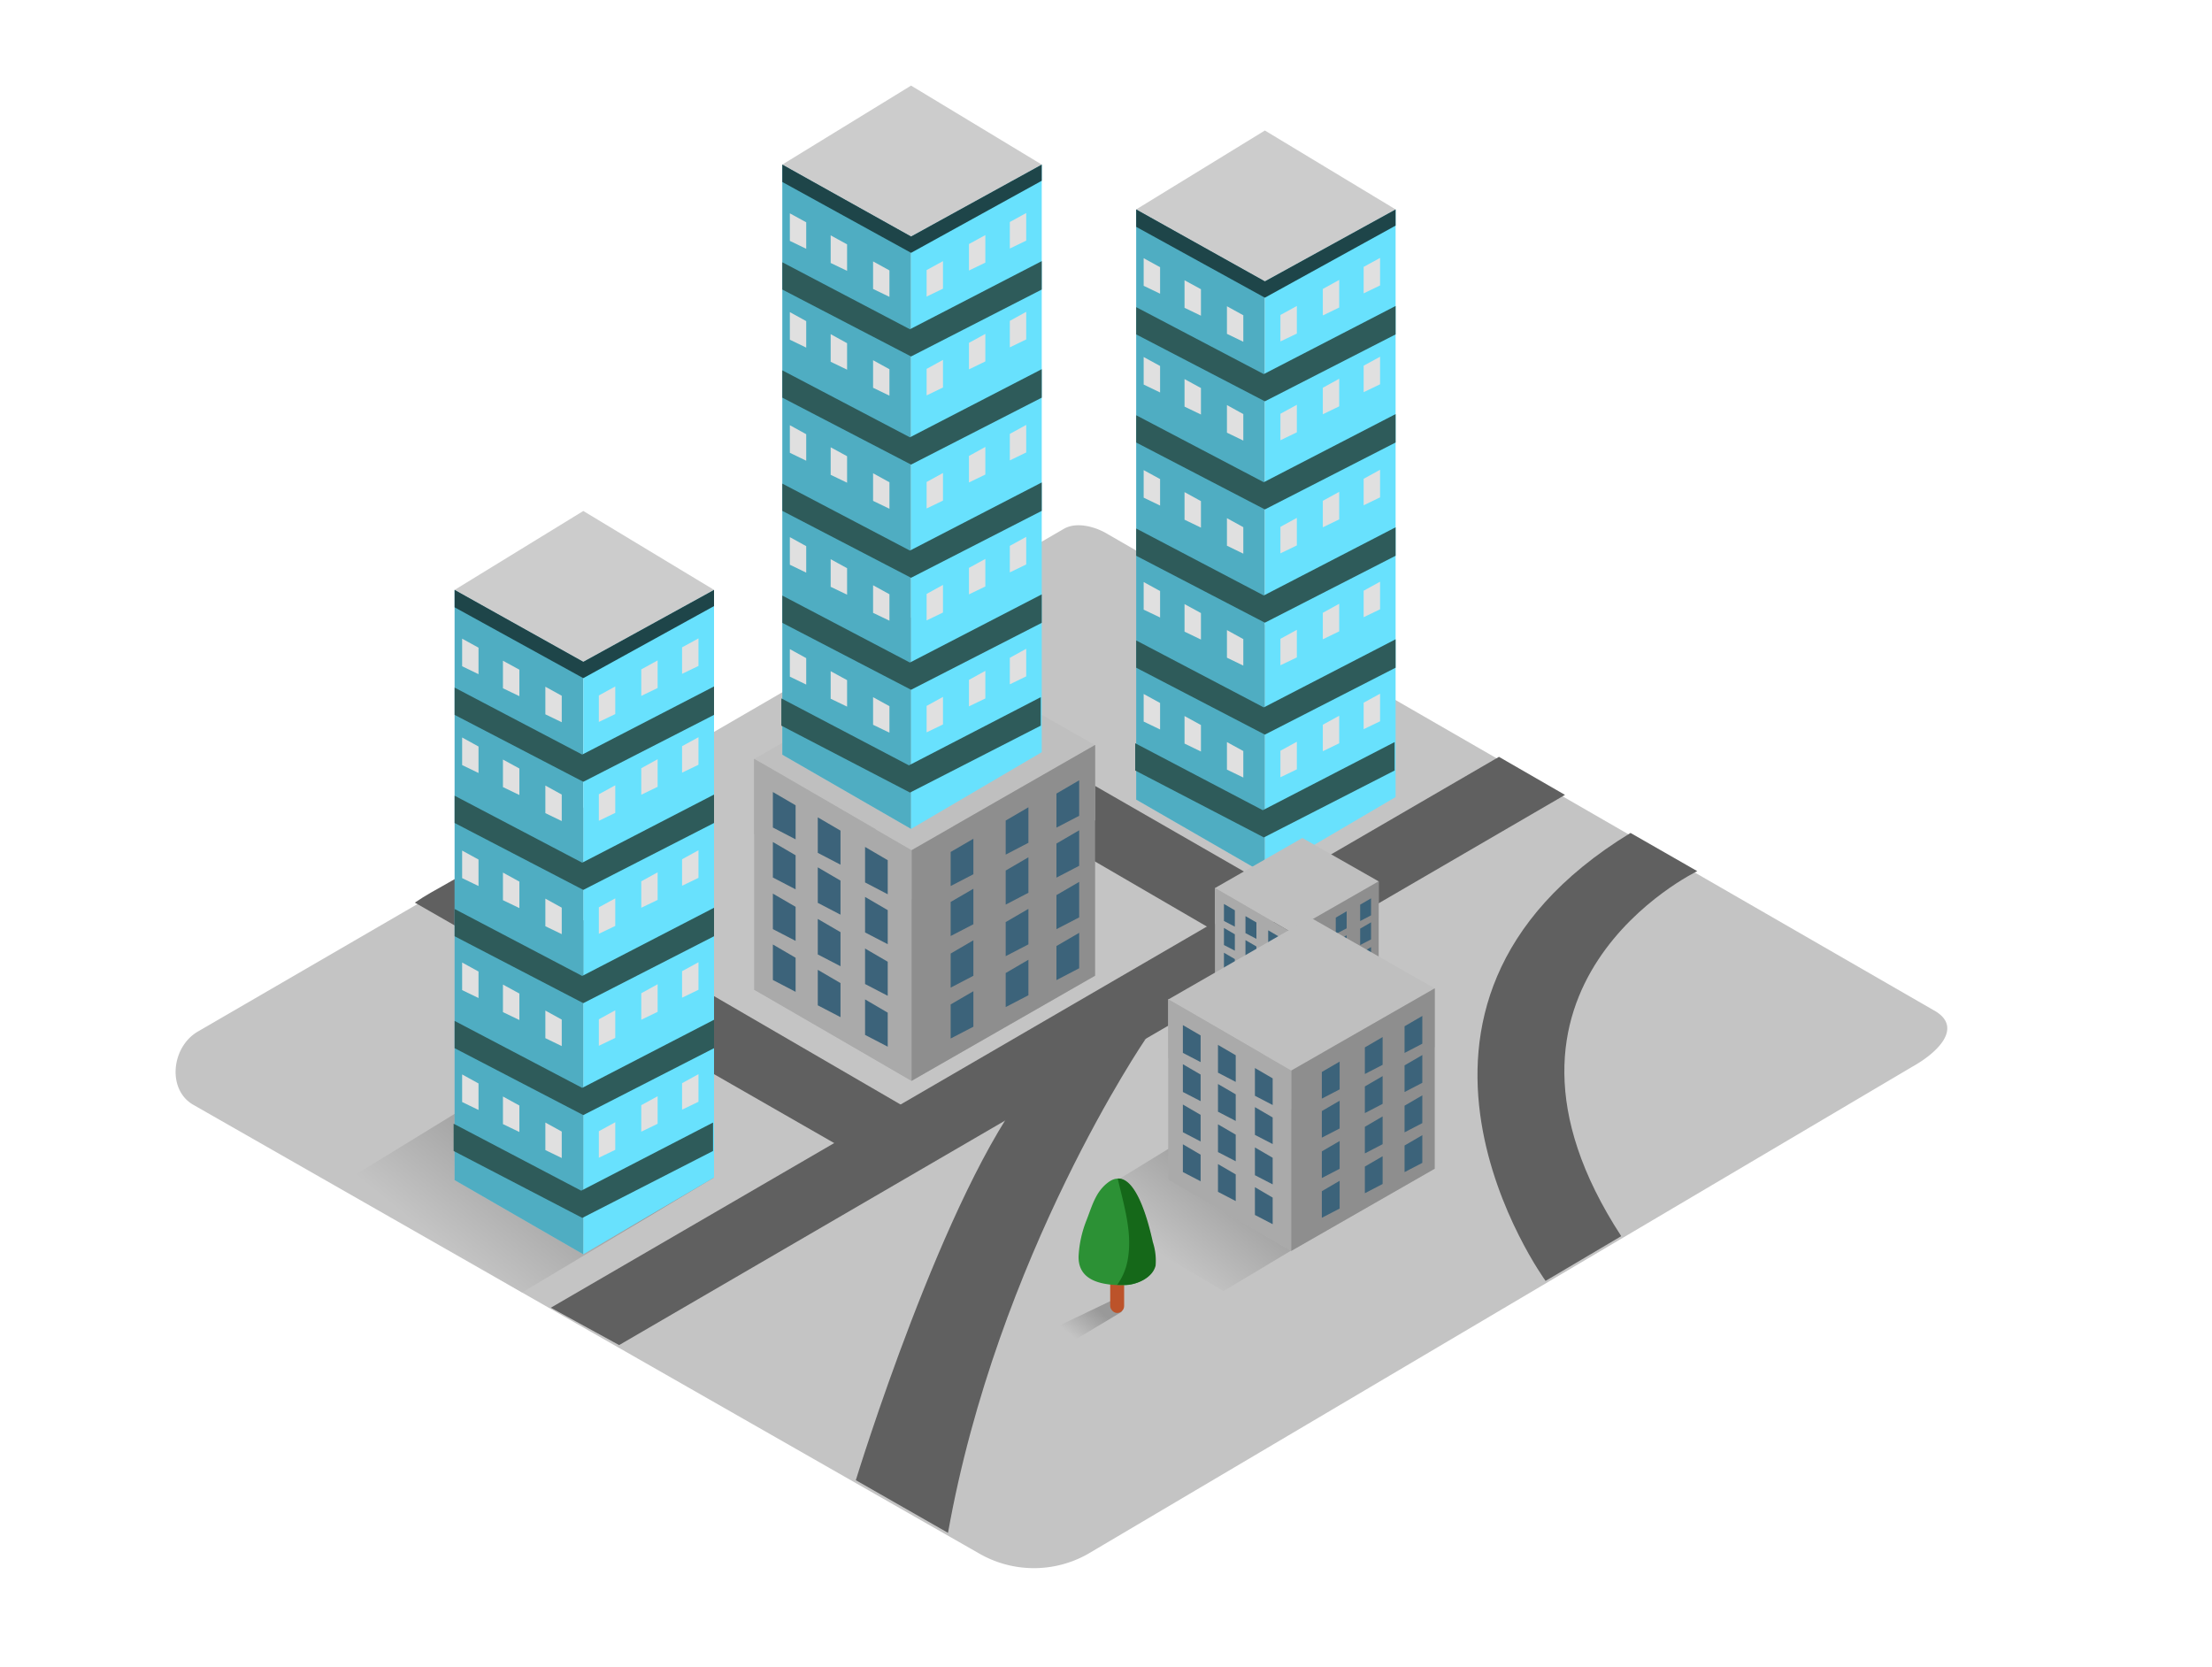 <svg id="Layer_2" data-name="Layer 2" xmlns="http://www.w3.org/2000/svg" xmlns:xlink="http://www.w3.org/1999/xlink" viewBox="0 0 400 300" width="406" height="306" class="illustration styles_illustrationTablet__1DWOa"><defs><linearGradient id="linear-gradient" x1="100.82" y1="205.89" x2="83.44" y2="227.37" gradientUnits="userSpaceOnUse"><stop offset="0" stop-color="#999"></stop><stop offset="1" stop-color="#c4c4c4"></stop></linearGradient><linearGradient id="linear-gradient-2" x1="226.36" y1="211.05" x2="212.46" y2="228.24" xlink:href="#linear-gradient"></linearGradient><linearGradient id="linear-gradient-3" x1="198.4" y1="235.92" x2="194.18" y2="241.15" xlink:href="#linear-gradient"></linearGradient></defs><title>aaa</title><path d="M196.69,280.28,345.9,192.1c4.75-2.67,8.83-7,4.19-9.92L200.35,95.87c-2.25-1.39-5.66-2.3-7.94-1L35.77,185.8c-4.75,2.76-5.6,10.46-.85,13.22L177,280.14A19.84,19.84,0,0,0,196.69,280.28Z" fill="#c4c4c4"></path><polyline points="93.92 193.5 61.24 213.53 94.44 232.97 129.12 212.19" fill="url(#linear-gradient)"></polyline><path d="M306.92,156.79s-43.22,20.76-13.75,66l-13.68,8.09s-36.12-49.57,15.36-81Z" fill="#606060"></path><polygon points="99.61 235.73 271.06 136.12 283 143 111.96 242.49 99.61 235.73" fill="#606060"></polygon><path d="M207.19,187.09s-26.82,39.19-35.76,89.35l-16.67-9.52s16.1-52.6,31.59-71.59Z" fill="#606060"></path><path d="M87.14,155c-3.38,2.74-8.53,5-12.12,7.48l78.74,45.15,12.09-6.9Z" fill="#606060"></path><path d="M155,116.64c-4.38,2.19-7.68,4.34-12.16,6.31l81.75,47.55,12.09-6.9Z" fill="#606060"></path><polyline points="136.37 150.15 136.37 136.51 198.03 133.97 198.03 147.61" fill="#afafaf"></polyline><path d="M136.37,178.23c.69.23,28.46,16.48,28.46,16.48l33.19-19L169.3,159.35Z" fill="#afafaf"></path><path d="M136.37,136.51c.69.23,28.46,16.48,28.46,16.48L198,134,169.3,117.63Z" fill="#bfbfbf"></path><polygon points="164.84 194.71 164.84 152.99 136.37 136.51 136.37 178.23 164.84 194.71" fill="#aaa"></polygon><polygon points="198.03 175.69 198.03 133.97 164.84 152.99 164.84 194.71 198.03 175.69" fill="#8e8e8e"></polygon><polygon points="191.04 151.8 191.04 157.96 195.15 155.82 195.15 149.4 191.04 151.8" fill="#3c637a"></polygon><polygon points="191.04 142.76 191.04 148.92 195.15 146.78 195.15 140.36 191.04 142.76" fill="#3c637a"></polygon><polygon points="191.04 170.33 191.04 176.49 195.15 174.35 195.15 167.94 191.04 170.33" fill="#3c637a"></polygon><polygon points="191.04 161.12 191.04 167.28 195.15 165.15 195.15 158.73 191.04 161.12" fill="#3c637a"></polygon><polygon points="181.86 156.68 181.86 162.84 185.97 160.7 185.97 154.28 181.86 156.68" fill="#3c637a"></polygon><polygon points="181.86 147.64 181.86 153.8 185.97 151.66 185.97 145.24 181.86 147.64" fill="#3c637a"></polygon><polygon points="181.86 175.21 181.86 181.37 185.97 179.23 185.97 172.81 181.86 175.21" fill="#3c637a"></polygon><polygon points="181.86 166 181.86 172.16 185.97 170.03 185.97 163.61 181.86 166" fill="#3c637a"></polygon><polygon points="171.91 162.36 171.91 168.52 176.02 166.39 176.02 159.97 171.91 162.36" fill="#3c637a"></polygon><polygon points="171.91 153.32 171.91 159.48 176.02 157.35 176.02 150.93 171.91 153.32" fill="#3c637a"></polygon><polygon points="171.91 180.89 171.91 187.05 176.02 184.92 176.02 178.5 171.91 180.89" fill="#3c637a"></polygon><polygon points="171.91 171.69 171.91 177.85 176.02 175.71 176.02 169.29 171.91 171.69" fill="#3c637a"></polygon><polygon points="143.87 153.92 143.87 160.08 139.76 157.94 139.76 151.52 143.87 153.92" fill="#3c637a"></polygon><polygon points="143.87 144.88 143.87 151.04 139.76 148.9 139.76 142.48 143.87 144.88" fill="#3c637a"></polygon><polygon points="143.87 172.45 143.87 178.61 139.76 176.47 139.76 170.05 143.87 172.45" fill="#3c637a"></polygon><polygon points="143.87 163.24 143.87 169.4 139.76 167.27 139.76 160.85 143.87 163.24" fill="#3c637a"></polygon><polygon points="151.99 158.5 151.99 164.66 147.88 162.52 147.88 156.1 151.99 158.5" fill="#3c637a"></polygon><polygon points="151.99 149.46 151.99 155.62 147.88 153.48 147.88 147.06 151.99 149.46" fill="#3c637a"></polygon><polygon points="151.99 177.03 151.99 183.19 147.88 181.05 147.88 174.63 151.99 177.03" fill="#3c637a"></polygon><polygon points="151.99 167.82 151.99 173.98 147.88 171.85 147.88 165.43 151.99 167.82" fill="#3c637a"></polygon><polygon points="160.53 163.84 160.53 170 156.43 167.87 156.43 161.45 160.53 163.84" fill="#3c637a"></polygon><polygon points="160.53 154.81 160.53 160.97 156.43 158.83 156.43 152.41 160.53 154.81" fill="#3c637a"></polygon><polygon points="160.53 182.38 160.53 188.53 156.43 186.4 156.43 179.98 160.53 182.38" fill="#3c637a"></polygon><polygon points="160.53 173.17 160.53 179.33 156.43 177.2 156.43 170.78 160.53 173.17" fill="#3c637a"></polygon><polygon points="205.46 143.85 205.46 37.13 228.73 50.13 228.73 157.27 205.46 143.85" fill="#68e1fd"></polygon><polygon points="205.46 143.85 205.46 37.13 228.73 50.13 228.73 157.27 205.46 143.85" fill="#1e4549" opacity="0.33"></polygon><polygon points="228.73 50.13 252.37 37.13 252.37 143.39 228.73 157.27 228.73 50.13" fill="#68e1fd"></polygon><polygon points="205.46 37.13 228.73 22.86 252.37 37.13 228.73 50.13 205.46 37.13" fill="#ccc"></polygon><polygon points="252.37 37.13 228.73 50.13 205.46 37.13 205.46 40.28 228.73 53.09 252.37 40.06 252.37 37.13" fill="#1e4549"></polygon><polygon points="249.56 50.88 249.56 45.9 246.59 47.52 246.59 52.31 249.56 50.88" fill="#e0e0e0"></polygon><polygon points="242.17 54.87 242.17 49.88 239.21 51.51 239.21 56.3 242.17 54.87" fill="#e0e0e0"></polygon><polygon points="234.51 59.58 234.51 54.59 231.54 56.22 231.54 61 234.51 59.58" fill="#e0e0e0"></polygon><polygon points="249.56 68.75 249.56 63.77 246.59 65.39 246.59 70.18 249.56 68.75" fill="#e0e0e0"></polygon><polygon points="242.17 72.74 242.17 67.75 239.21 69.38 239.21 74.17 242.17 72.74" fill="#e0e0e0"></polygon><polygon points="234.51 77.44 234.51 72.46 231.54 74.08 231.54 78.87 234.51 77.44" fill="#e0e0e0"></polygon><polygon points="249.56 89.2 249.56 84.21 246.59 85.84 246.59 90.63 249.56 89.2" fill="#e0e0e0"></polygon><polygon points="242.17 93.18 242.17 88.2 239.21 89.82 239.21 94.61 242.17 93.18" fill="#e0e0e0"></polygon><polygon points="234.51 97.89 234.51 92.91 231.54 94.53 231.54 99.32 234.51 97.89" fill="#e0e0e0"></polygon><polygon points="249.56 109.44 249.56 104.45 246.59 106.08 246.59 110.87 249.56 109.44" fill="#e0e0e0"></polygon><polygon points="242.17 113.43 242.17 108.44 239.21 110.07 239.21 114.86 242.17 113.43" fill="#e0e0e0"></polygon><polygon points="234.51 118.14 234.51 113.15 231.54 114.78 231.54 119.56 234.51 118.14" fill="#e0e0e0"></polygon><polygon points="249.56 129.69 249.56 124.7 246.59 126.33 246.59 131.12 249.56 129.69" fill="#e0e0e0"></polygon><polygon points="242.17 133.67 242.17 128.69 239.21 130.31 239.21 135.1 242.17 133.67" fill="#e0e0e0"></polygon><polygon points="234.51 138.38 234.51 133.39 231.54 135.02 231.54 139.81 234.51 138.38" fill="#e0e0e0"></polygon><polygon points="206.81 50.94 206.81 45.95 209.78 47.58 209.78 52.37 206.81 50.94" fill="#e0e0e0"></polygon><polygon points="214.2 54.92 214.2 49.94 217.17 51.56 217.17 56.35 214.2 54.92" fill="#e0e0e0"></polygon><polygon points="221.87 59.63 221.87 54.64 224.83 56.27 224.83 61.06 221.87 59.63" fill="#e0e0e0"></polygon><polygon points="206.81 68.8 206.81 63.82 209.78 65.44 209.78 70.23 206.81 68.8" fill="#e0e0e0"></polygon><polygon points="214.2 72.79 214.2 67.81 217.17 69.43 217.17 74.22 214.2 72.79" fill="#e0e0e0"></polygon><polygon points="221.87 77.5 221.87 72.51 224.83 74.14 224.83 78.93 221.87 77.5" fill="#e0e0e0"></polygon><polygon points="206.81 89.25 206.81 84.27 209.78 85.89 209.78 90.68 206.81 89.25" fill="#e0e0e0"></polygon><polygon points="214.2 93.24 214.2 88.25 217.17 89.88 217.17 94.67 214.2 93.24" fill="#e0e0e0"></polygon><polygon points="221.87 97.94 221.87 92.96 224.83 94.59 224.83 99.38 221.87 97.94" fill="#e0e0e0"></polygon><polygon points="206.81 109.5 206.81 104.51 209.78 106.14 209.78 110.92 206.81 109.5" fill="#e0e0e0"></polygon><polygon points="214.2 113.48 214.2 108.5 217.17 110.12 217.17 114.91 214.2 113.48" fill="#e0e0e0"></polygon><polygon points="221.87 118.19 221.87 113.2 224.83 114.83 224.83 119.62 221.87 118.19" fill="#e0e0e0"></polygon><polygon points="206.81 129.74 206.81 124.75 209.78 126.38 209.78 131.17 206.81 129.74" fill="#e0e0e0"></polygon><polygon points="214.2 133.72 214.2 128.74 217.17 130.37 217.17 135.16 214.2 133.72" fill="#e0e0e0"></polygon><polygon points="221.87 138.43 221.87 133.45 224.83 135.07 224.83 139.86 221.87 138.43" fill="#e0e0e0"></polygon><polygon points="252.37 74.14 228.53 86.46 205.46 74.35 205.46 79.28 228.73 91.38 252.37 79.28 252.37 74.14" fill="#2e5b5a"></polygon><polygon points="252.37 94.61 228.53 106.94 205.46 94.83 205.46 99.76 228.73 111.86 252.37 99.76 252.37 94.61" fill="#2e5b5a"></polygon><polygon points="252.37 114.86 228.53 127.18 205.46 115.07 205.46 120 228.73 132.1 252.37 120 252.37 114.86" fill="#2e5b5a"></polygon><polygon points="252.19 133.45 228.35 145.77 205.28 133.66 205.28 138.59 228.55 150.69 252.19 138.59 252.19 133.45" fill="#2e5b5a"></polygon><polygon points="252.37 54.59 228.53 66.91 205.46 54.8 205.46 59.73 228.73 71.83 252.37 59.73 252.37 54.59" fill="#2e5b5a"></polygon><polygon points="82.21 212.65 82.21 105.93 105.48 118.93 105.48 226.07 82.21 212.65" fill="#68e1fd"></polygon><polygon points="82.21 212.65 82.21 105.93 105.48 118.93 105.48 226.07 82.21 212.65" fill="#1e4549" opacity="0.33"></polygon><polygon points="105.48 118.93 129.12 105.93 129.12 212.19 105.48 226.07 105.48 118.93" fill="#68e1fd"></polygon><polygon points="82.21 105.93 105.48 91.66 129.12 105.93 105.48 118.93 82.21 105.93" fill="#ccc"></polygon><polygon points="129.12 105.93 105.48 118.93 82.21 105.93 82.21 109.08 105.48 121.89 129.12 108.86 129.12 105.93" fill="#1e4549"></polygon><polygon points="126.31 119.68 126.31 114.7 123.34 116.32 123.34 121.11 126.31 119.68" fill="#e0e0e0"></polygon><polygon points="118.92 123.67 118.92 118.68 115.96 120.31 115.96 125.1 118.92 123.67" fill="#e0e0e0"></polygon><polygon points="111.26 128.38 111.26 123.39 108.29 125.02 108.29 129.81 111.26 128.38" fill="#e0e0e0"></polygon><polygon points="126.31 137.55 126.31 132.57 123.34 134.19 123.34 138.98 126.31 137.55" fill="#e0e0e0"></polygon><polygon points="118.92 141.54 118.92 136.55 115.96 138.18 115.96 142.97 118.92 141.54" fill="#e0e0e0"></polygon><polygon points="111.26 146.25 111.26 141.26 108.29 142.89 108.29 147.68 111.26 146.25" fill="#e0e0e0"></polygon><polygon points="126.31 158 126.31 153.01 123.34 154.64 123.34 159.43 126.31 158" fill="#e0e0e0"></polygon><polygon points="118.92 161.99 118.92 157 115.96 158.63 115.96 163.41 118.92 161.99" fill="#e0e0e0"></polygon><polygon points="111.26 166.69 111.26 161.71 108.29 163.33 108.29 168.12 111.26 166.69" fill="#e0e0e0"></polygon><polygon points="126.31 178.24 126.31 173.26 123.34 174.88 123.34 179.67 126.31 178.24" fill="#e0e0e0"></polygon><polygon points="118.92 182.23 118.92 177.24 115.96 178.87 115.96 183.66 118.92 182.23" fill="#e0e0e0"></polygon><polygon points="111.26 186.94 111.26 181.95 108.29 183.58 108.29 188.37 111.26 186.94" fill="#e0e0e0"></polygon><polygon points="126.31 198.49 126.31 193.5 123.34 195.13 123.34 199.92 126.31 198.49" fill="#e0e0e0"></polygon><polygon points="118.92 202.47 118.92 197.49 115.96 199.11 115.96 203.9 118.92 202.47" fill="#e0e0e0"></polygon><polygon points="111.26 207.18 111.26 202.19 108.29 203.82 108.29 208.61 111.26 207.18" fill="#e0e0e0"></polygon><polygon points="83.57 119.74 83.57 114.75 86.53 116.38 86.53 121.17 83.57 119.74" fill="#e0e0e0"></polygon><polygon points="90.95 123.72 90.95 118.74 93.92 120.36 93.92 125.15 90.95 123.72" fill="#e0e0e0"></polygon><polygon points="98.62 128.43 98.62 123.44 101.58 125.07 101.58 129.86 98.62 128.43" fill="#e0e0e0"></polygon><polygon points="83.57 137.61 83.57 132.62 86.53 134.25 86.53 139.04 83.57 137.61" fill="#e0e0e0"></polygon><polygon points="90.95 141.59 90.95 136.61 93.92 138.23 93.92 143.02 90.95 141.59" fill="#e0e0e0"></polygon><polygon points="98.62 146.3 98.62 141.31 101.58 142.94 101.58 147.73 98.62 146.3" fill="#e0e0e0"></polygon><polygon points="83.57 158.05 83.57 153.07 86.53 154.69 86.53 159.48 83.57 158.05" fill="#e0e0e0"></polygon><polygon points="90.95 162.04 90.95 157.05 93.92 158.68 93.92 163.47 90.95 162.04" fill="#e0e0e0"></polygon><polygon points="98.62 166.75 98.62 161.76 101.58 163.39 101.58 168.18 98.62 166.75" fill="#e0e0e0"></polygon><polygon points="83.57 178.3 83.57 173.31 86.53 174.94 86.53 179.73 83.57 178.3" fill="#e0e0e0"></polygon><polygon points="90.95 182.28 90.95 177.3 93.92 178.92 93.92 183.71 90.95 182.28" fill="#e0e0e0"></polygon><polygon points="98.62 186.99 98.62 182 101.58 183.63 101.58 188.42 98.62 186.99" fill="#e0e0e0"></polygon><polygon points="83.57 198.54 83.57 193.55 86.53 195.18 86.53 199.97 83.57 198.54" fill="#e0e0e0"></polygon><polygon points="90.95 202.53 90.95 197.54 93.92 199.17 93.92 203.96 90.95 202.53" fill="#e0e0e0"></polygon><polygon points="98.62 207.23 98.62 202.25 101.58 203.88 101.58 208.66 98.62 207.23" fill="#e0e0e0"></polygon><polygon points="129.12 142.94 105.28 155.26 82.21 143.15 82.21 148.08 105.48 160.18 129.12 148.08 129.12 142.94" fill="#2e5b5a"></polygon><polygon points="129.12 163.41 105.28 175.74 82.21 163.63 82.21 168.56 105.48 180.66 129.12 168.56 129.12 163.41" fill="#2e5b5a"></polygon><polygon points="129.12 183.66 105.28 195.98 82.21 183.87 82.21 188.8 105.48 200.9 129.12 188.8 129.12 183.66" fill="#2e5b5a"></polygon><polygon points="128.94 202.25 105.1 214.57 82.03 202.46 82.03 207.39 105.3 219.49 128.94 207.39 128.94 202.25" fill="#2e5b5a"></polygon><polygon points="129.12 123.39 105.28 135.71 82.21 123.6 82.21 128.53 105.48 140.63 129.12 128.53 129.12 123.39" fill="#2e5b5a"></polygon><polygon points="141.47 135.73 141.47 29.02 164.75 42.02 164.75 149.15 141.47 135.73" fill="#68e1fd"></polygon><polygon points="141.47 135.73 141.47 29.02 164.75 42.02 164.75 149.15 141.47 135.73" fill="#1e4549" opacity="0.33"></polygon><polygon points="164.75 42.02 188.38 29.02 188.38 135.28 164.75 149.15 164.75 42.02" fill="#68e1fd"></polygon><polygon points="141.47 29.02 164.75 14.74 188.38 29.02 164.75 42.02 141.47 29.02" fill="#ccc"></polygon><polygon points="188.38 29.02 164.75 42.02 141.47 29.02 141.47 32.17 164.75 44.98 188.38 31.95 188.38 29.02" fill="#1e4549"></polygon><polygon points="185.57 42.77 185.57 37.78 182.61 39.41 182.61 44.2 185.57 42.77" fill="#e0e0e0"></polygon><polygon points="178.18 46.75 178.18 41.77 175.22 43.39 175.22 48.18 178.18 46.75" fill="#e0e0e0"></polygon><polygon points="170.52 51.46 170.52 46.48 167.56 48.1 167.56 52.89 170.52 51.46" fill="#e0e0e0"></polygon><polygon points="185.57 60.64 185.57 55.65 182.61 57.28 182.61 62.07 185.57 60.64" fill="#e0e0e0"></polygon><polygon points="178.18 64.62 178.18 59.64 175.22 61.26 175.22 66.05 178.18 64.62" fill="#e0e0e0"></polygon><polygon points="170.52 69.33 170.52 64.34 167.56 65.97 167.56 70.76 170.52 69.33" fill="#e0e0e0"></polygon><polygon points="185.57 81.08 185.57 76.1 182.61 77.72 182.61 82.51 185.57 81.08" fill="#e0e0e0"></polygon><polygon points="178.18 85.07 178.18 80.08 175.22 81.71 175.22 86.5 178.18 85.07" fill="#e0e0e0"></polygon><polygon points="170.52 89.78 170.52 84.79 167.56 86.42 167.56 91.21 170.52 89.78" fill="#e0e0e0"></polygon><polygon points="185.57 101.33 185.57 96.34 182.61 97.97 182.61 102.76 185.57 101.33" fill="#e0e0e0"></polygon><polygon points="178.18 105.31 178.18 100.33 175.22 101.95 175.22 106.74 178.18 105.31" fill="#e0e0e0"></polygon><polygon points="170.52 110.02 170.52 105.03 167.56 106.66 167.56 111.45 170.52 110.02" fill="#e0e0e0"></polygon><polygon points="185.57 121.57 185.57 116.58 182.61 118.21 182.61 123 185.57 121.57" fill="#e0e0e0"></polygon><polygon points="178.18 125.56 178.18 120.57 175.22 122.2 175.22 126.99 178.18 125.56" fill="#e0e0e0"></polygon><polygon points="170.52 130.26 170.52 125.28 167.56 126.91 167.56 131.69 170.52 130.26" fill="#e0e0e0"></polygon><polygon points="142.83 42.82 142.83 37.84 145.79 39.46 145.79 44.25 142.83 42.82" fill="#e0e0e0"></polygon><polygon points="150.21 46.81 150.21 41.82 153.18 43.45 153.18 48.24 150.21 46.81" fill="#e0e0e0"></polygon><polygon points="157.88 51.51 157.88 46.53 160.84 48.16 160.84 52.94 157.88 51.51" fill="#e0e0e0"></polygon><polygon points="142.83 60.69 142.83 55.7 145.79 57.33 145.79 62.12 142.83 60.69" fill="#e0e0e0"></polygon><polygon points="150.21 64.68 150.21 59.69 153.18 61.32 153.18 66.11 150.21 64.68" fill="#e0e0e0"></polygon><polygon points="157.88 69.38 157.88 64.4 160.84 66.03 160.84 70.81 157.88 69.38" fill="#e0e0e0"></polygon><polygon points="142.83 81.14 142.83 76.15 145.79 77.78 145.79 82.57 142.83 81.14" fill="#e0e0e0"></polygon><polygon points="150.21 85.12 150.21 80.14 153.18 81.76 153.18 86.55 150.21 85.12" fill="#e0e0e0"></polygon><polygon points="157.88 89.83 157.88 84.84 160.84 86.47 160.84 91.26 157.88 89.83" fill="#e0e0e0"></polygon><polygon points="142.83 101.38 142.83 96.39 145.79 98.02 145.79 102.81 142.83 101.38" fill="#e0e0e0"></polygon><polygon points="150.21 105.37 150.21 100.38 153.18 102.01 153.18 106.8 150.21 105.37" fill="#e0e0e0"></polygon><polygon points="157.88 110.08 157.88 105.09 160.84 106.72 160.84 111.5 157.88 110.08" fill="#e0e0e0"></polygon><polygon points="142.83 121.62 142.83 116.64 145.79 118.27 145.79 123.05 142.83 121.62" fill="#e0e0e0"></polygon><polygon points="150.21 125.61 150.21 120.63 153.18 122.25 153.18 127.04 150.21 125.61" fill="#e0e0e0"></polygon><polygon points="157.88 130.32 157.88 125.33 160.84 126.96 160.84 131.75 157.88 130.32" fill="#e0e0e0"></polygon><polygon points="188.38 66.02 164.54 78.34 141.47 66.23 141.47 71.17 164.75 83.27 188.38 71.17 188.38 66.02" fill="#2e5b5a"></polygon><polygon points="188.38 86.5 164.54 98.82 141.47 86.71 141.47 91.64 164.75 103.74 188.38 91.64 188.38 86.5" fill="#2e5b5a"></polygon><polygon points="188.38 106.74 164.54 119.07 141.47 106.96 141.47 111.89 164.75 123.99 188.38 111.89 188.38 106.74" fill="#2e5b5a"></polygon><polygon points="188.2 125.33 164.36 137.66 141.29 125.55 141.29 130.48 164.56 142.58 188.2 130.48 188.2 125.33" fill="#2e5b5a"></polygon><polygon points="188.38 46.48 164.54 58.8 141.47 46.69 141.47 51.62 164.75 63.72 188.38 51.62 188.38 46.48" fill="#2e5b5a"></polygon><polyline points="219.7 166.4 219.7 159.85 249.31 158.63 249.31 165.18" fill="#afafaf"></polyline><path d="M219.7,179.89c.33.11,13.67,7.92,13.67,7.92l15.94-9.13-13.8-7.85Z" fill="#afafaf"></path><path d="M219.7,159.85c.33.11,13.67,7.92,13.67,7.92l15.94-9.13-13.8-7.85Z" fill="#bfbfbf"></path><polygon points="233.37 187.81 233.37 167.76 219.7 159.85 219.7 179.89 233.37 187.81" fill="#aaa"></polygon><polygon points="249.31 178.67 249.31 158.63 233.37 167.76 233.37 187.81 249.31 178.67" fill="#8e8e8e"></polygon><polygon points="245.96 167.19 245.96 170.15 247.93 169.13 247.93 166.04 245.96 167.19" fill="#3c637a"></polygon><polygon points="245.96 162.85 245.96 165.81 247.93 164.78 247.93 161.7 245.96 162.85" fill="#3c637a"></polygon><polygon points="245.96 176.1 245.96 179.06 247.93 178.03 247.93 174.94 245.96 176.1" fill="#3c637a"></polygon><polygon points="245.96 171.67 245.96 174.63 247.93 173.61 247.93 170.52 245.96 171.67" fill="#3c637a"></polygon><polygon points="241.55 169.54 241.55 172.5 243.52 171.47 243.52 168.39 241.55 169.54" fill="#3c637a"></polygon><polygon points="241.55 165.19 241.55 168.15 243.52 167.13 243.52 164.04 241.55 165.19" fill="#3c637a"></polygon><polygon points="241.55 178.44 241.55 181.4 243.52 180.37 243.52 177.29 241.55 178.44" fill="#3c637a"></polygon><polygon points="241.55 174.02 241.55 176.98 243.52 175.95 243.52 172.87 241.55 174.02" fill="#3c637a"></polygon><polygon points="236.77 172.27 236.77 175.23 238.74 174.2 238.74 171.12 236.77 172.27" fill="#3c637a"></polygon><polygon points="236.77 167.93 236.77 170.88 238.74 169.86 238.74 166.78 236.77 167.93" fill="#3c637a"></polygon><polygon points="236.77 181.17 236.77 184.13 238.74 183.1 238.74 180.02 236.77 181.17" fill="#3c637a"></polygon><polygon points="236.77 176.75 236.77 179.71 238.74 178.68 238.74 175.6 236.77 176.75" fill="#3c637a"></polygon><polygon points="223.3 168.21 223.3 171.17 221.33 170.15 221.33 167.06 223.3 168.21" fill="#3c637a"></polygon><polygon points="223.3 163.87 223.3 166.83 221.33 165.8 221.33 162.72 223.3 163.87" fill="#3c637a"></polygon><polygon points="223.3 177.11 223.3 180.07 221.33 179.05 221.33 175.96 223.3 177.11" fill="#3c637a"></polygon><polygon points="223.3 172.69 223.3 175.65 221.33 174.63 221.33 171.54 223.3 172.69" fill="#3c637a"></polygon><polygon points="227.2 170.41 227.2 173.37 225.22 172.34 225.22 169.26 227.2 170.41" fill="#3c637a"></polygon><polygon points="227.2 166.07 227.2 169.03 225.22 168 225.22 164.92 227.2 166.07" fill="#3c637a"></polygon><polygon points="227.2 179.31 227.2 182.27 225.22 181.25 225.22 178.16 227.2 179.31" fill="#3c637a"></polygon><polygon points="227.2 174.89 227.2 177.85 225.22 176.82 225.22 173.74 227.2 174.89" fill="#3c637a"></polygon><polygon points="231.3 172.98 231.3 175.94 229.33 174.91 229.33 171.83 231.3 172.98" fill="#3c637a"></polygon><polygon points="231.3 168.64 231.3 171.6 229.33 170.57 229.33 167.49 231.3 168.64" fill="#3c637a"></polygon><polygon points="231.3 181.88 231.3 184.84 229.33 183.82 229.33 180.73 231.3 181.88" fill="#3c637a"></polygon><polygon points="231.3 177.46 231.3 180.42 229.33 179.4 229.33 176.31 231.3 177.46" fill="#3c637a"></polygon><polyline points="220.84 201.14 194.7 217.17 221.26 232.72 249 216.1" fill="url(#linear-gradient-2)"></polyline><polyline points="211.25 190.62 211.25 179.96 259.45 177.98 259.45 188.64" fill="#afafaf"></polyline><path d="M211.25,212.57c.54.18,22.25,12.88,22.25,12.88l25.95-14.86L237,197.82Z" fill="#afafaf"></path><path d="M211.25,180c.54.18,22.25,12.88,22.25,12.88L259.45,178,237,165.2Z" fill="#bfbfbf"></path><polygon points="233.5 225.46 233.5 192.84 211.25 179.96 211.25 212.57 233.5 225.46" fill="#aaa"></polygon><polygon points="259.45 210.59 259.45 177.98 233.5 192.84 233.5 225.46 259.45 210.59" fill="#8e8e8e"></polygon><polygon points="253.99 191.91 253.99 196.73 257.2 195.06 257.2 190.04 253.99 191.91" fill="#3c637a"></polygon><polygon points="253.99 184.84 253.99 189.66 257.2 187.99 257.2 182.97 253.99 184.84" fill="#3c637a"></polygon><polygon points="253.99 206.4 253.99 211.21 257.2 209.54 257.2 204.53 253.99 206.4" fill="#3c637a"></polygon><polygon points="253.99 199.2 253.99 204.02 257.2 202.35 257.2 197.33 253.99 199.2" fill="#3c637a"></polygon><polygon points="246.81 195.72 246.81 200.54 250.02 198.87 250.02 193.85 246.81 195.72" fill="#3c637a"></polygon><polygon points="246.81 188.66 246.81 193.47 250.02 191.81 250.02 186.79 246.81 188.66" fill="#3c637a"></polygon><polygon points="246.81 210.21 246.81 215.03 250.02 213.36 250.02 208.34 246.81 210.21" fill="#3c637a"></polygon><polygon points="246.81 203.02 246.81 207.83 250.02 206.16 250.02 201.14 246.81 203.02" fill="#3c637a"></polygon><polygon points="239.03 200.17 239.03 204.98 242.25 203.32 242.25 198.3 239.03 200.17" fill="#3c637a"></polygon><polygon points="239.03 193.1 239.03 197.92 242.25 196.25 242.25 191.23 239.03 193.1" fill="#3c637a"></polygon><polygon points="239.03 214.66 239.03 219.47 242.25 217.8 242.25 212.78 239.03 214.66" fill="#3c637a"></polygon><polygon points="239.03 207.46 239.03 212.28 242.25 210.61 242.25 205.59 239.03 207.46" fill="#3c637a"></polygon><polygon points="217.11 193.57 217.11 198.38 213.9 196.72 213.9 191.7 217.11 193.57" fill="#3c637a"></polygon><polygon points="217.11 186.5 217.11 191.32 213.9 189.65 213.9 184.63 217.11 186.5" fill="#3c637a"></polygon><polygon points="217.11 208.06 217.11 212.87 213.9 211.2 213.9 206.18 217.11 208.06" fill="#3c637a"></polygon><polygon points="217.11 200.86 217.11 205.67 213.9 204 213.9 198.99 217.11 200.86" fill="#3c637a"></polygon><polygon points="223.46 197.15 223.46 201.96 220.25 200.29 220.25 195.28 223.46 197.15" fill="#3c637a"></polygon><polygon points="223.46 190.08 223.46 194.9 220.25 193.23 220.25 188.21 223.46 190.08" fill="#3c637a"></polygon><polygon points="223.46 211.63 223.46 216.45 220.25 214.78 220.25 209.76 223.46 211.63" fill="#3c637a"></polygon><polygon points="223.46 204.44 223.46 209.25 220.25 207.59 220.25 202.57 223.46 204.44" fill="#3c637a"></polygon><polygon points="230.14 201.33 230.14 206.14 226.93 204.48 226.93 199.46 230.14 201.33" fill="#3c637a"></polygon><polygon points="230.14 194.26 230.14 199.08 226.93 197.41 226.93 192.39 230.14 194.26" fill="#3c637a"></polygon><polygon points="230.14 215.82 230.14 220.63 226.93 218.96 226.93 213.94 230.14 215.82" fill="#3c637a"></polygon><polygon points="230.14 208.62 230.14 213.43 226.93 211.77 226.93 206.75 230.14 208.62" fill="#3c637a"></polygon><polyline points="201.35 234.27 190.72 239.36 194.42 241.52 202.85 236.47" fill="url(#linear-gradient-3)"></polyline><rect x="200.76" y="219.94" width="2.52" height="16.74" rx="1.26" ry="1.26" fill="#bc532a"></rect><path d="M208.25,223.37c-.58-2.53-3.17-13.65-7.75-10.38-2.35,1.68-3,4.29-4,6.86a20.42,20.42,0,0,0-1.46,6.63c-.07,4.63,4.64,5.2,8.24,5.18,2.08,0,5-1.24,5.53-3.49a10.82,10.82,0,0,0-.5-4.3Z" fill="#2c9135"></path><path d="M208.47,223.86l-.11-.49c-.52-2.23-2.6-11.19-6.24-11,1.08,4.72,2.68,9.71,1.83,14.55a11.05,11.05,0,0,1-1.93,4.68c.48,0,1,0,1.42,0,2.08,0,5-1.24,5.53-3.49A10.82,10.82,0,0,0,208.47,223.86Z" fill="#156819"></path></svg>